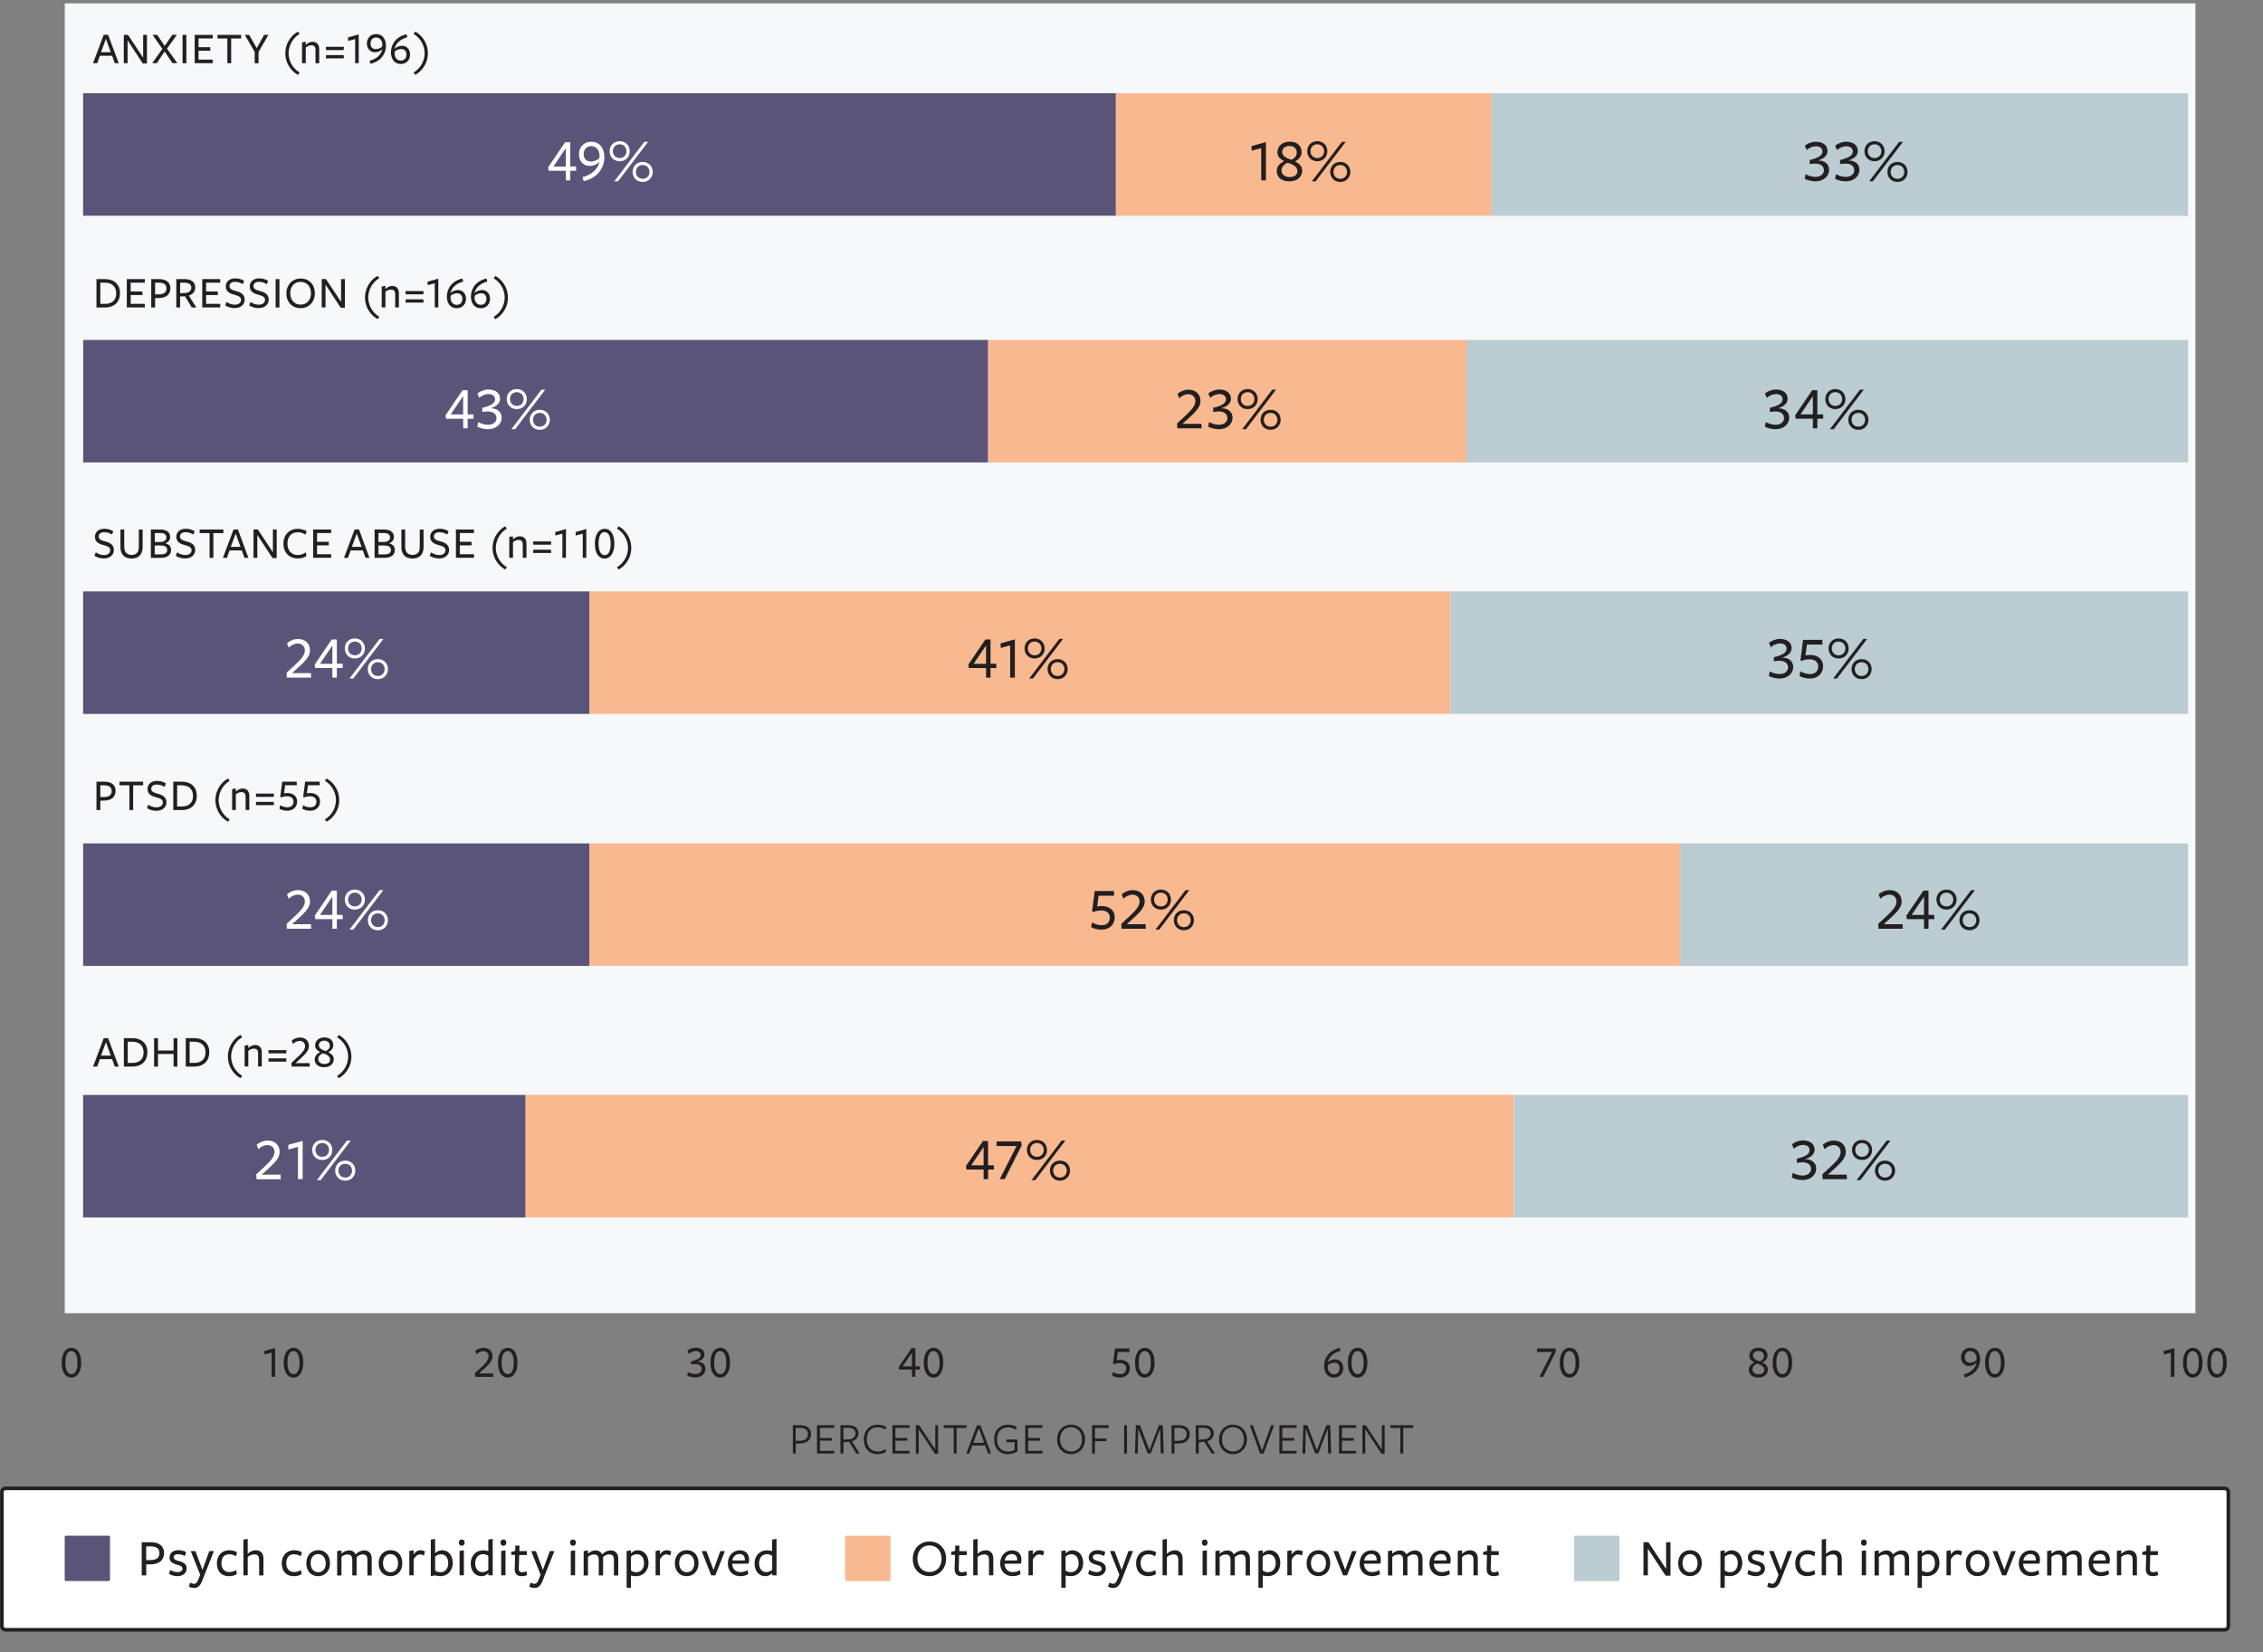 <svg xmlns="http://www.w3.org/2000/svg" viewBox="0 0 299.09 218.38"><rect x="0" y="0" width="299.09" height="218.38" fill="#808080" stroke="none"/><style>.st1{fill:#595478}.st2{fill:#f9b990}.st3{fill:#bbccd2}.st4{fill:#231f20}.st9{fill:none}.st10{fill:#fff}.st12{enable-background:new}</style><g id="Type"><path fill="#f6f8f9" d="M8.56.44h281.6v173.12H8.56z"/><path transform="rotate(90 79.315 20.416)" class="st1" d="M71.22-47.91h16.19V88.75H71.22z"/><path transform="rotate(90 172.293 20.416)" class="st2" d="M164.2-4.42h16.19v49.67H164.2z"/><path transform="rotate(90 243.158 20.416)" class="st3" d="M235.07-25.61h16.19v92.06h-16.19z"/><path transform="rotate(90 70.792 53.019)" class="st1" d="M62.7-6.79h16.19v119.61H62.7z"/><path transform="rotate(90 162.29 53.019)" class="st2" d="M154.2 21.33h16.19v63.38H154.2z"/><path transform="rotate(90 241.493 53.019)" class="st3" d="M233.4 5.32h16.19v95.39H233.4z"/><path transform="rotate(90 44.45 86.252)" class="st1" d="M36.36 52.79h16.19v66.93H36.36z"/><path transform="rotate(90 134.812 86.252)" class="st2" d="M126.72 29.36h16.19v113.79h-16.19z"/><path transform="rotate(90 240.449 86.252)" class="st3" d="M232.36 37.51h16.19v97.48h-16.19z"/><path transform="rotate(90 44.45 119.557)" class="st1" d="M36.36 86.09h16.19v66.93H36.36z"/><path transform="rotate(90 150.012 119.557)" class="st2" d="M141.92 47.46h16.19v144.19h-16.19z"/><path transform="rotate(90 255.63 119.557)" class="st3" d="M247.54 86h16.19v67.12h-16.19z"/><path transform="rotate(90 40.23 152.8)" class="st1" d="M32.14 123.56h16.19v58.49H32.14z"/><path transform="rotate(90 134.777 152.8)" class="st2" d="M126.68 87.5h16.19v130.61h-16.19z"/><path transform="rotate(90 244.634 152.8)" class="st3" d="M236.54 108.25h16.19v89.11h-16.19z"/><path class="st4" d="M120.97 181.01v.95h-.44v-.95h-1.7l-.05-.34 1.69-2.49h.51v2.4h.57l.02.43h-.6zm-.44-2.23-1.23 1.81h1.23v-1.81zm2.84 3.28c-.79 0-1.28-.75-1.28-1.96s.51-1.97 1.3-1.97 1.28.75 1.28 1.96-.51 1.97-1.3 1.97zm0-3.5c-.45 0-.79.45-.79 1.53 0 1.06.35 1.52.81 1.52s.79-.46.79-1.51c0-1.08-.35-1.54-.81-1.54zm136.29 3.49-.12-.4c.89-.22 1.49-.74 1.69-1.49l-.02-.01c-.25.23-.6.38-.97.38-.59 0-1.05-.46-1.05-1.16 0-.71.48-1.25 1.22-1.25.88 0 1.3.72 1.3 1.55 0 1.04-.67 2.05-2.05 2.38zm.74-3.48c-.44 0-.73.33-.73.79 0 .47.27.74.7.74.34 0 .67-.16.84-.32.02-.07.03-.14.03-.23 0-.53-.3-.98-.84-.98zm3.24 3.49c-.79 0-1.28-.75-1.28-1.96s.51-1.97 1.3-1.97 1.28.75 1.28 1.96-.51 1.97-1.3 1.97zm0-3.5c-.45 0-.79.45-.79 1.53 0 1.06.35 1.52.81 1.52.46 0 .79-.46.79-1.51 0-1.08-.35-1.54-.81-1.54zm-170.4 2.33c0 .71-.61 1.16-1.35 1.16-.37 0-.82-.11-1.06-.26l.09-.46c.23.13.6.27.98.27.44 0 .84-.23.84-.67 0-.38-.31-.65-.85-.65-.17 0-.39.02-.55.05v-.41c.74-.17 1.27-.41 1.27-.84 0-.31-.23-.52-.66-.52-.29 0-.65.14-.91.38l-.19-.44c.26-.21.69-.39 1.1-.39.68 0 1.15.34 1.15.91 0 .44-.35.77-.95.94.75.02 1.09.47 1.09.93zm1.94 1.17c-.79 0-1.28-.75-1.28-1.96s.51-1.97 1.3-1.97 1.28.75 1.28 1.96-.51 1.97-1.3 1.97zm0-3.5c-.45 0-.79.45-.79 1.53 0 1.06.35 1.52.81 1.52s.79-.46.79-1.51c0-1.08-.36-1.54-.81-1.54zm-85.75 3.5c-.79 0-1.28-.75-1.28-1.96s.51-1.97 1.3-1.97 1.28.75 1.28 1.96c.01 1.21-.5 1.97-1.3 1.97zm0-3.5c-.45 0-.79.45-.79 1.53 0 1.06.35 1.52.81 1.52s.79-.46.79-1.51c0-1.08-.35-1.54-.81-1.54zm193.7.13.02-.47h2.43l.05.41-1.68 3.34h-.49l1.67-3.28h-2zm4.3 3.37c-.79 0-1.28-.75-1.28-1.96s.51-1.97 1.3-1.97 1.28.75 1.28 1.96-.51 1.97-1.3 1.97zm0-3.5c-.45 0-.79.45-.79 1.53 0 1.06.35 1.52.81 1.52.46 0 .79-.46.79-1.51 0-1.08-.36-1.54-.81-1.54zm79.49.21-.94.25-.02-.46 1.42-.4v3.8h-.47v-3.19zm2.88 3.29c-.79 0-1.28-.75-1.28-1.96s.51-1.97 1.3-1.97 1.28.75 1.28 1.96-.51 1.97-1.3 1.97zm0-3.5c-.45 0-.79.45-.79 1.53 0 1.06.35 1.52.81 1.52.46 0 .79-.46.79-1.51 0-1.08-.36-1.54-.81-1.54zm3.2 3.5c-.79 0-1.28-.75-1.28-1.96s.51-1.97 1.3-1.97 1.28.75 1.28 1.96-.51 1.97-1.3 1.97zm0-3.5c-.45 0-.79.45-.79 1.53 0 1.06.35 1.52.81 1.52s.79-.46.79-1.51c0-1.08-.35-1.54-.81-1.54zm-115.95-.42.12.4c-.88.22-1.49.74-1.69 1.49l.02.01c.25-.23.6-.38.97-.38.59 0 1.06.46 1.06 1.16 0 .71-.49 1.25-1.23 1.25-.88 0-1.3-.72-1.3-1.55 0-1.05.66-2.05 2.05-2.38zm-.73 3.48c.44 0 .73-.33.73-.79 0-.47-.27-.74-.7-.74-.34 0-.67.16-.84.32-.02.07-.03.14-.03.23-.01.52.29.98.84.98zm3.1.44c-.79 0-1.28-.75-1.28-1.96s.51-1.97 1.3-1.97 1.28.75 1.28 1.96-.51 1.97-1.3 1.97zm0-3.5c-.45 0-.79.45-.79 1.53 0 1.06.35 1.52.81 1.52.46 0 .79-.46.79-1.51 0-1.08-.35-1.54-.81-1.54zm-31.39 1.16c.75 0 1.3.41 1.3 1.11 0 .73-.53 1.23-1.31 1.23-.39 0-.8-.11-1.03-.26l.09-.47c.23.14.6.28.95.28.48 0 .82-.26.82-.76 0-.42-.31-.7-.85-.7-.33 0-.64.08-.8.16l-.1-.09.26-2h1.91l.02.47h-1.55l-.14 1.08c.09-.03.23-.05.43-.05zm3.26 2.34c-.79 0-1.28-.75-1.28-1.96s.51-1.97 1.3-1.97 1.28.75 1.28 1.96c.01 1.21-.5 1.97-1.3 1.97zm0-3.5c-.45 0-.79.45-.79 1.53 0 1.06.35 1.52.81 1.52s.79-.46.79-1.51c0-1.08-.35-1.54-.81-1.54zm81.11 3.5c-.86 0-1.26-.47-1.26-1.03 0-.52.41-.82.73-.97-.36-.19-.67-.43-.67-.86 0-.62.46-1.08 1.23-1.08.8 0 1.17.49 1.17 1.03 0 .46-.34.76-.65.93.38.2.71.44.71.89 0 .59-.43 1.09-1.26 1.09zm-.18-1.84c-.35.14-.61.4-.61.76 0 .4.34.65.81.65.5 0 .76-.22.76-.59 0-.43-.45-.68-.96-.82zm.19-1.67c-.48 0-.73.28-.73.6 0 .38.42.64.93.77.31-.14.52-.38.52-.71 0-.41-.32-.66-.72-.66zm3.15 3.51c-.79 0-1.28-.75-1.28-1.96s.51-1.97 1.3-1.97 1.28.75 1.28 1.96-.51 1.97-1.3 1.97zm0-3.5c-.45 0-.79.45-.79 1.53 0 1.06.35 1.52.81 1.52.46 0 .79-.46.79-1.51 0-1.08-.36-1.54-.81-1.54zM62.8 181.97l-.02-.49c1.13-1.07 1.8-1.56 1.8-2.22 0-.41-.29-.68-.71-.68-.32 0-.65.17-.89.4l-.17-.43c.23-.22.66-.42 1.1-.42.7 0 1.18.45 1.18 1.12 0 .71-.62 1.22-1.78 2.27h1.87l.02.45h-2.4zm4.29.09c-.79 0-1.28-.75-1.28-1.96s.51-1.97 1.3-1.97 1.28.75 1.28 1.96-.51 1.97-1.3 1.97zm0-3.5c-.45 0-.79.45-.79 1.53 0 1.06.35 1.52.81 1.52.46 0 .79-.46.79-1.51 0-1.08-.36-1.54-.81-1.54zm-31.19.21-.94.25-.02-.46 1.42-.4v3.8h-.46v-3.19zm2.88 3.29c-.79 0-1.28-.75-1.28-1.96s.51-1.97 1.3-1.97 1.28.75 1.28 1.96-.51 1.97-1.3 1.97zm0-3.5c-.45 0-.79.45-.79 1.53 0 1.06.35 1.52.81 1.52.46 0 .79-.46.79-1.51 0-1.08-.35-1.54-.81-1.54z"/><linearGradient id="SVGID_1_" gradientUnits="userSpaceOnUse" x1="11.514" y1="176.859" x2="11.514" y2="176.859"><stop offset="0" stop-color="#d8d8d9" stop-opacity=".25"/><stop offset=".164" stop-color="#dcdcdd" stop-opacity=".487"/><stop offset=".332" stop-color="#e8e8e9" stop-opacity=".731"/><stop offset=".502" stop-color="#fdfdfd" stop-opacity=".978"/><stop offset=".518" stop-color="#fff"/></linearGradient><path fill="url(#SVGID_1_)" d="M11.51 177.76v-1.8"/><linearGradient id="SVGID_00000103266333895644575080000016337882363590270639_" gradientUnits="userSpaceOnUse" x1="24.296" y1="176.859" x2="24.296" y2="176.859"><stop offset="0" stop-color="#d8d8d9" stop-opacity=".25"/><stop offset=".164" stop-color="#dcdcdd" stop-opacity=".487"/><stop offset=".332" stop-color="#e8e8e9" stop-opacity=".731"/><stop offset=".502" stop-color="#fdfdfd" stop-opacity=".978"/><stop offset=".518" stop-color="#fff"/></linearGradient><path fill="url(#SVGID_00000103266333895644575080000016337882363590270639_)" d="M24.3 177.76v-1.8"/><linearGradient id="SVGID_00000165942910798674574400000006272259214049895571_" gradientUnits="userSpaceOnUse" x1="37.078" y1="176.859" x2="37.078" y2="176.859"><stop offset="0" stop-color="#d8d8d9" stop-opacity=".25"/><stop offset=".164" stop-color="#dcdcdd" stop-opacity=".487"/><stop offset=".332" stop-color="#e8e8e9" stop-opacity=".731"/><stop offset=".502" stop-color="#fdfdfd" stop-opacity=".978"/><stop offset=".518" stop-color="#fff"/></linearGradient><path fill="url(#SVGID_00000165942910798674574400000006272259214049895571_)" d="M37.08 177.76v-1.8"/><linearGradient id="SVGID_00000010298835776399912040000005402559489677588360_" gradientUnits="userSpaceOnUse" x1="49.86" y1="176.859" x2="49.86" y2="176.859"><stop offset="0" stop-color="#d8d8d9" stop-opacity=".25"/><stop offset=".164" stop-color="#dcdcdd" stop-opacity=".487"/><stop offset=".332" stop-color="#e8e8e9" stop-opacity=".731"/><stop offset=".502" stop-color="#fdfdfd" stop-opacity=".978"/><stop offset=".518" stop-color="#fff"/></linearGradient><path fill="url(#SVGID_00000010298835776399912040000005402559489677588360_)" d="M49.86 177.76v-1.8"/><path class="st9" d="M12.27 3.48h105.29v6.37H12.27z"/><path class="st4" d="M15.69 8.35h-.52l-.35-.98H13.2l-.35.98h-.55l1.41-3.75h.58l1.4 3.75zM14 5.13l-.65 1.77h1.29L14 5.13zm4.92-.52h.5v3.78h-.55l-2.01-3.06v3.02h-.5V4.61h.56l2 3.02V4.61zm1.8 3.74h-.6l1.34-1.88-1.3-1.87h.62l.98 1.47 1.01-1.47h.61l-1.31 1.83 1.36 1.91h-.64L21.76 6.8l-1.04 1.55zm3.41 0V4.61h.5v3.75h-.5zm1.6 0V4.61h2.38v.47h-1.87v1.16h1.55v.47h-1.55v1.17h1.87v.47h-2.38zm4.82-3.26v3.27h-.5V5.09h-1.31v-.48h3.13v.48h-1.32zm3.62 1.78v1.49h-.51v-1.5l-1.31-2.25h.58l1 1.75.98-1.75h.56l-1.3 2.26zm3.54.17c0-1.49.97-2.51 1.67-2.86l.22.31c-.65.35-1.46 1.28-1.46 2.55 0 1.26.81 2.19 1.46 2.54l-.21.32c-.72-.36-1.68-1.37-1.68-2.86zm3.99 1.31V6.63c0-.47-.18-.64-.57-.64-.29 0-.56.15-.72.3v2.06h-.49V5.6l.49-.08v.41c.25-.25.58-.41.89-.41.56 0 .89.35.89.95v1.89h-.49zm1.39-1.73-.03-.43h2.39l-.03.43h-2.33zm-.03 1.09.03-.43h2.33l.03.43h-2.39zm3.89-2.55-.94.25-.02-.46 1.42-.4v3.8h-.47V5.16zm2.01 3.27-.12-.4c.89-.22 1.49-.74 1.69-1.49l-.02-.01c-.25.23-.6.38-.97.38-.59 0-1.05-.46-1.05-1.16 0-.71.48-1.25 1.22-1.25.88 0 1.3.72 1.3 1.55 0 1.05-.66 2.06-2.05 2.38zm.74-3.47c-.44 0-.73.33-.73.79 0 .47.27.74.7.74.34 0 .67-.16.84-.32.02-.07.03-.14.03-.23 0-.53-.29-.98-.84-.98zm4.02-.43.12.4c-.88.22-1.49.74-1.69 1.49l.02.01c.25-.23.6-.38.97-.38.59 0 1.06.46 1.06 1.16 0 .71-.49 1.25-1.23 1.25-.88 0-1.3-.72-1.3-1.55 0-1.05.66-2.06 2.05-2.38zm-.73 3.48c.44 0 .73-.33.73-.79 0-.47-.27-.74-.7-.74-.34 0-.67.16-.84.32-.02.07-.03.14-.03.23-.01.52.29.98.84.98zm1.67 1.57c.65-.35 1.46-1.28 1.46-2.54 0-1.27-.8-2.19-1.46-2.55l.22-.31c.71.35 1.67 1.37 1.67 2.86s-.97 2.5-1.68 2.85l-.21-.31z"/><path class="st10" d="M61.81 55.34v1.27h-.59v-1.27h-2.27l-.07-.45 2.25-3.32h.68v3.2h.76l.02.57h-.78zm-.6-2.99-1.64 2.42h1.64v-2.42zm5.09 2.83c0 .95-.82 1.55-1.8 1.55-.49 0-1.09-.15-1.42-.34l.12-.61c.3.17.8.36 1.3.36.59 0 1.12-.31 1.12-.89 0-.5-.41-.87-1.14-.87-.22 0-.52.03-.74.07v-.55c.98-.23 1.69-.55 1.69-1.12 0-.42-.31-.7-.88-.7-.39 0-.87.19-1.21.5l-.25-.58c.35-.28.92-.52 1.46-.52.9 0 1.54.45 1.54 1.22 0 .59-.46 1.02-1.27 1.26 1.04 0 1.48.6 1.48 1.22zm2-1.11c-.82 0-1.33-.61-1.33-1.32 0-.73.51-1.33 1.33-1.33.82 0 1.33.61 1.33 1.33-.01.72-.51 1.32-1.33 1.32zm0-2.24c-.56 0-.9.41-.9.92 0 .48.34.9.9.9s.9-.42.9-.9c-.01-.51-.34-.92-.9-.92zm-.22 4.9h-.5l3.98-5.23h.5l-3.98 5.23zm3.26.08c-.82 0-1.33-.61-1.33-1.33 0-.71.5-1.32 1.33-1.32.82 0 1.33.61 1.33 1.32-.01.72-.52 1.33-1.33 1.33zm0-2.24c-.56 0-.9.42-.9.9 0 .51.34.92.9.92s.9-.41.9-.92c-.01-.48-.34-.9-.9-.9z"/><path class="st4" d="m155.6 56.61-.03-.65c1.51-1.42 2.41-2.09 2.41-2.96 0-.54-.39-.9-.94-.9-.42 0-.87.23-1.19.54l-.23-.58c.31-.29.88-.56 1.46-.56.94 0 1.58.6 1.58 1.49 0 .95-.82 1.62-2.37 3.02h2.49l.03.6h-3.21zm7.3-1.43c0 .95-.82 1.55-1.8 1.55-.49 0-1.09-.15-1.42-.34l.12-.61c.3.17.8.36 1.3.36.59 0 1.12-.31 1.12-.89 0-.5-.41-.87-1.14-.87-.22 0-.52.03-.74.07v-.55c.98-.23 1.69-.55 1.69-1.12 0-.42-.31-.7-.88-.7-.39 0-.87.19-1.21.5l-.25-.58c.35-.28.92-.52 1.46-.52.9 0 1.54.45 1.54 1.22 0 .59-.46 1.02-1.27 1.26 1.03 0 1.48.6 1.48 1.22zm1.99-1.11c-.82 0-1.33-.61-1.33-1.32 0-.73.51-1.33 1.33-1.33.82 0 1.33.61 1.33 1.33 0 .72-.51 1.32-1.33 1.32zm0-2.24c-.56 0-.9.41-.9.92 0 .48.34.9.9.9s.9-.42.9-.9c-.01-.51-.34-.92-.9-.92zm-.22 4.9h-.5l3.98-5.23h.5l-3.98 5.23zm3.26.08c-.82 0-1.33-.61-1.33-1.33 0-.71.5-1.32 1.33-1.32.82 0 1.33.61 1.33 1.32-.01.72-.52 1.33-1.33 1.33zm0-2.24c-.56 0-.9.42-.9.9 0 .51.34.92.9.92s.9-.41.9-.92c-.01-.48-.34-.9-.9-.9zM236.47 55.18c0 .95-.82 1.55-1.8 1.55-.49 0-1.09-.15-1.42-.34l.12-.61c.3.17.8.36 1.3.36.59 0 1.12-.31 1.12-.89 0-.5-.41-.87-1.14-.87-.22 0-.52.03-.74.07v-.55c.98-.23 1.69-.55 1.69-1.12 0-.42-.31-.7-.88-.7-.39 0-.87.19-1.21.5l-.25-.58c.35-.28.92-.52 1.46-.52.9 0 1.54.45 1.54 1.22 0 .59-.46 1.02-1.27 1.26 1.03 0 1.48.6 1.48 1.22zm3.72.16v1.27h-.59v-1.27h-2.27l-.07-.45 2.25-3.32h.68v3.2h.76l.02.57h-.78zm-.59-2.99-1.64 2.42h1.64v-2.42zm2.97 1.72c-.82 0-1.33-.61-1.33-1.32 0-.73.51-1.33 1.33-1.33.82 0 1.33.61 1.33 1.33 0 .72-.51 1.32-1.33 1.32zm0-2.24c-.56 0-.9.41-.9.92 0 .48.34.9.9.9s.9-.42.9-.9c0-.51-.34-.92-.9-.92zm-.22 4.9h-.5l3.98-5.23h.5l-3.98 5.23zm3.26.08c-.82 0-1.33-.61-1.33-1.33 0-.71.5-1.32 1.33-1.32.82 0 1.33.61 1.33 1.32 0 .72-.52 1.33-1.33 1.33zm0-2.24c-.56 0-.9.42-.9.9 0 .51.34.92.9.92s.9-.41.9-.92c-.01-.48-.34-.9-.9-.9z"/><path class="st9" d="M12.27 35.76h105.29v6.37H12.27z"/><path class="st4" d="M13.85 40.64h-1.1v-3.75h1.13c1.24 0 1.98.73 1.98 1.85 0 1.15-.72 1.9-2.01 1.9zm0-3.28h-.59v2.8h.62c.89 0 1.48-.47 1.48-1.39-.01-.92-.56-1.41-1.51-1.41zm2.91 3.28v-3.75h2.38v.47h-1.87v1.16h1.55v.47h-1.55v1.17h1.87v.47h-2.38zm4.23-1.25-.49.01v1.24h-.51v-3.75h1.04c1.03 0 1.49.51 1.49 1.21-.01.85-.59 1.28-1.53 1.29zm.01-2.03h-.5v1.55l.55-.01c.63-.01.95-.29.95-.78 0-.5-.33-.76-1-.76zm2.81 3.28h-.51v-3.75h1.12c.91 0 1.38.43 1.38 1.1 0 .56-.33.91-.85 1.08l1.01 1.57h-.61l-.91-1.49-.64.04v1.45zm.62-1.92c.49-.02.86-.25.86-.71 0-.44-.36-.65-.93-.65h-.55v1.39l.62-.03zm2.3 1.92v-3.75h2.38v.47h-1.87v1.16h1.55v.47h-1.55v1.17h1.87v.47h-2.38zm5.13-1c0-.38-.29-.53-.9-.69-.53-.14-1.12-.37-1.12-1.1 0-.63.51-1.06 1.25-1.06.43 0 .82.11 1.18.33l-.18.44c-.29-.19-.66-.31-1-.31-.54 0-.76.25-.76.56 0 .38.32.51.91.67.55.14 1.1.41 1.1 1.12 0 .65-.53 1.12-1.32 1.12-.44 0-.89-.13-1.25-.35l.17-.46c.32.21.66.36 1.1.36.48 0 .82-.26.82-.63zm3.17 0c0-.38-.29-.53-.9-.69-.53-.14-1.12-.37-1.12-1.1 0-.63.51-1.06 1.25-1.06.43 0 .82.11 1.18.33l-.18.44c-.29-.19-.66-.31-1-.31-.54 0-.76.25-.76.56 0 .38.32.51.91.67.55.14 1.1.41 1.1 1.12 0 .65-.53 1.12-1.32 1.12-.44 0-.89-.13-1.25-.35l.17-.46c.32.21.66.36 1.1.36.48 0 .82-.26.82-.63zm1.4 1v-3.75h.5v3.75h-.5zm3.3.09c-1.1 0-1.88-.77-1.88-1.95 0-1.12.78-1.97 1.88-1.97 1.1 0 1.88.76 1.88 1.95.01 1.11-.77 1.97-1.88 1.97zm-.01-3.48c-.8 0-1.36.59-1.36 1.49 0 .92.56 1.52 1.38 1.52.8 0 1.36-.6 1.36-1.5.01-.91-.56-1.51-1.38-1.51zm5.36-.36h.5v3.78h-.55l-2.01-3.06v3.02h-.5v-3.75h.56l2 3.02v-3.01zm3.16 2.43c0-1.49.97-2.51 1.67-2.86l.22.31c-.65.35-1.46 1.28-1.46 2.55 0 1.26.81 2.19 1.46 2.54l-.21.31c-.72-.35-1.68-1.35-1.68-2.85zm3.99 1.32v-1.73c0-.47-.18-.64-.57-.64-.29 0-.56.15-.72.3v2.06h-.49v-2.76l.49-.08v.41c.25-.25.58-.41.89-.41.56 0 .89.35.89.95v1.89h-.49zm1.39-1.74-.03-.43h2.39l-.03.43h-2.33zm-.03 1.09.03-.43h2.33l.03.43h-2.39zm3.88-2.55-.94.25-.02-.46 1.42-.4v3.8h-.47v-3.19zm3.64-.63.12.4c-.88.22-1.49.74-1.69 1.49l.02.01c.25-.23.6-.38.97-.38.59 0 1.06.46 1.06 1.16 0 .71-.49 1.25-1.23 1.25-.88 0-1.3-.72-1.3-1.55 0-1.05.67-2.06 2.05-2.38zm-.73 3.48c.44 0 .73-.33.73-.79 0-.47-.27-.74-.7-.74-.34 0-.67.16-.84.32-.02.07-.03.14-.03.23-.01.52.29.98.84.98zm3.91-3.48.12.4c-.88.22-1.49.74-1.69 1.49l.02.01c.25-.23.6-.38.97-.38.59 0 1.06.46 1.06 1.16 0 .71-.49 1.25-1.23 1.25-.88 0-1.3-.72-1.3-1.55 0-1.05.67-2.06 2.05-2.38zm-.73 3.48c.44 0 .73-.33.73-.79 0-.47-.27-.74-.7-.74-.34 0-.67.16-.84.32-.02.07-.03.14-.03.23-.01.52.29.98.84.98zm1.68 1.58c.65-.35 1.46-1.28 1.46-2.54 0-1.27-.8-2.19-1.46-2.55l.22-.31c.71.35 1.67 1.37 1.67 2.86s-.97 2.5-1.68 2.85l-.21-.31z"/><path class="st10" d="m37.91 89.56-.03-.65c1.51-1.42 2.41-2.09 2.41-2.96 0-.54-.39-.9-.94-.9-.42 0-.87.23-1.19.54l-.23-.58c.31-.29.88-.56 1.46-.56.94 0 1.58.6 1.58 1.49 0 .95-.82 1.62-2.37 3.02h2.49l.03.6h-3.21zm6.61-1.27v1.27h-.59v-1.27h-2.27l-.07-.45 2.25-3.32h.68v3.2h.76l.02.57h-.78zm-.59-2.98-1.64 2.42h1.64v-2.42zm2.97 1.72c-.82 0-1.33-.61-1.33-1.32 0-.73.51-1.33 1.33-1.33.82 0 1.33.61 1.33 1.33 0 .71-.51 1.32-1.33 1.32zm0-2.24c-.56 0-.9.41-.9.92 0 .48.34.9.9.9s.9-.42.9-.9c0-.52-.34-.92-.9-.92zm-.21 4.89h-.5l3.98-5.23h.5l-3.98 5.23zm3.25.08c-.82 0-1.33-.61-1.33-1.33 0-.71.5-1.32 1.33-1.32.82 0 1.33.61 1.33 1.32 0 .72-.52 1.33-1.33 1.33zm0-2.24c-.56 0-.9.42-.9.9 0 .51.34.92.9.92s.9-.41.9-.92c-.01-.48-.34-.9-.9-.9z"/><path class="st4" d="M130.91 88.29v1.27h-.59v-1.27h-2.27l-.07-.45 2.25-3.32h.68v3.2h.76l.02.57h-.78zm-.59-2.98-1.64 2.42h1.64v-2.42zm3.19-.01-1.25.34-.02-.61 1.89-.53v5.06h-.62V85.3zm3.23 1.73c-.82 0-1.33-.61-1.33-1.32 0-.73.51-1.33 1.33-1.33.82 0 1.33.61 1.33 1.33 0 .71-.51 1.32-1.33 1.32zm0-2.24c-.56 0-.9.41-.9.92 0 .48.34.9.9.9s.9-.42.9-.9c-.01-.52-.34-.92-.9-.92zm-.22 4.89h-.5l3.98-5.23h.5l-3.98 5.23zm3.26.08c-.82 0-1.33-.61-1.33-1.33 0-.71.5-1.32 1.33-1.32.82 0 1.33.61 1.33 1.32-.01.72-.52 1.33-1.33 1.33zm0-2.24c-.56 0-.9.42-.9.9 0 .51.34.92.9.92s.9-.41.9-.92c-.01-.48-.34-.9-.9-.9zM237 88.13c0 .95-.82 1.55-1.8 1.55-.49 0-1.09-.15-1.42-.34l.12-.61c.3.17.8.36 1.3.36.59 0 1.12-.31 1.12-.89 0-.5-.41-.87-1.14-.87-.22 0-.52.03-.74.07v-.54c.98-.23 1.69-.55 1.69-1.12 0-.42-.31-.7-.88-.7-.39 0-.87.19-1.21.5l-.25-.58c.35-.28.92-.52 1.46-.52.9 0 1.54.45 1.54 1.22 0 .59-.46 1.02-1.27 1.26 1.03-.01 1.48.59 1.48 1.21zm2.22-1.57c1 0 1.73.54 1.73 1.48 0 .97-.71 1.64-1.74 1.64-.52 0-1.06-.15-1.38-.34l.12-.62c.31.19.8.37 1.26.37.64 0 1.09-.34 1.09-1.01 0-.56-.41-.94-1.13-.94-.44 0-.85.1-1.07.22l-.14-.12.34-2.67h2.55l.02.62h-2.06l-.18 1.44c.14-.04.32-.07.59-.07zm3.78.47c-.82 0-1.33-.61-1.33-1.32 0-.73.51-1.33 1.33-1.33.82 0 1.33.61 1.33 1.33-.01.71-.51 1.32-1.33 1.32zm0-2.24c-.56 0-.9.41-.9.92 0 .48.34.9.9.9s.9-.42.9-.9c-.01-.52-.34-.92-.9-.92zm-.22 4.89h-.5l3.98-5.23h.5l-3.98 5.23zm3.26.08c-.82 0-1.33-.61-1.33-1.33 0-.71.5-1.32 1.33-1.32.82 0 1.33.61 1.33 1.32-.01.72-.52 1.33-1.33 1.33zm0-2.24c-.56 0-.9.42-.9.9 0 .51.34.92.9.92s.9-.41.9-.92c-.01-.48-.34-.9-.9-.9z"/><path class="st9" d="M12.27 68.85h105.29v6.37H12.27z"/><path class="st4" d="M14.57 72.73c0-.38-.29-.53-.9-.69-.53-.14-1.12-.37-1.12-1.1 0-.63.51-1.06 1.25-1.06.43 0 .82.11 1.18.33l-.18.44c-.29-.19-.66-.31-1-.31-.54 0-.76.25-.76.56 0 .38.32.51.91.67.55.14 1.1.41 1.1 1.12 0 .65-.53 1.12-1.32 1.12-.44 0-.89-.13-1.25-.35l.18-.46c.32.21.66.36 1.1.36.47 0 .81-.25.81-.63zm2.81 1.09c-.94 0-1.46-.58-1.46-1.48v-2.36h.5v2.28c0 .68.32 1.08.99 1.08.58 0 .94-.34.94-1.04v-2.31h.5v2.3c0 .94-.49 1.53-1.47 1.53zm5.23-1.15c0 .64-.43 1.06-1.39 1.06h-1.28v-3.75h1.24c.91 0 1.31.41 1.31 1 0 .38-.22.67-.64.82.5.12.76.45.76.87zm-1.38-2.22h-.77v1.18h.7c.54 0 .83-.24.83-.61-.01-.36-.27-.57-.76-.57zm-.04 1.64h-.74v1.18h.82c.56 0 .83-.2.83-.59 0-.44-.38-.59-.91-.59zm4.13.64c0-.38-.29-.53-.9-.69-.53-.14-1.12-.37-1.12-1.1 0-.63.51-1.06 1.25-1.06.43 0 .82.11 1.18.33l-.18.44c-.29-.19-.66-.31-1-.31-.54 0-.76.25-.76.56 0 .38.32.51.91.67.55.14 1.1.41 1.1 1.12 0 .65-.53 1.12-1.32 1.12-.44 0-.89-.13-1.25-.35l.18-.46c.32.21.66.36 1.1.36.47 0 .81-.25.81-.63zm2.88-2.27v3.27h-.5v-3.27h-1.31v-.48h3.13v.48H28.2zm4.63 3.27h-.52l-.35-.98h-1.62l-.35.98h-.53l1.41-3.75h.58l1.38 3.75zm-1.68-3.22-.65 1.77h1.29l-.64-1.77zm4.92-.53h.5v3.78h-.55l-2.01-3.06v3.02h-.5v-3.75h.56l2 3.02v-3.01zm4.31.69c-.33-.22-.64-.32-1.03-.32-.82 0-1.36.56-1.36 1.49 0 .93.55 1.52 1.37 1.52.4 0 .8-.16 1.06-.37l.08.51c-.31.19-.74.31-1.16.31-1.1 0-1.88-.76-1.88-1.95s.79-1.97 1.88-1.97c.43 0 .88.12 1.19.31l-.15.47zm1.01 3.06v-3.75h2.38v.47H41.9v1.16h1.55v.47H41.9v1.17h1.87v.47h-2.38zm7.44 0h-.52l-.35-.98h-1.62l-.35.98h-.53l1.41-3.75h.58l1.38 3.75zm-1.68-3.22-.65 1.77h1.29l-.64-1.77zm5.03 2.16c0 .64-.43 1.06-1.39 1.06h-1.28v-3.75h1.24c.91 0 1.31.41 1.31 1 0 .38-.22.67-.64.82.49.12.76.45.76.87zm-1.39-2.22h-.77v1.18h.7c.54 0 .83-.24.83-.61 0-.36-.27-.57-.76-.57zm-.03 1.64h-.74v1.18h.82c.56 0 .83-.2.83-.59 0-.44-.39-.59-.91-.59zm3.75 1.73c-.94 0-1.46-.58-1.46-1.48v-2.36h.5v2.28c0 .68.32 1.08.99 1.08.58 0 .94-.34.94-1.04v-2.31h.5v2.3c0 .94-.49 1.53-1.47 1.53zm4.37-1.09c0-.38-.29-.53-.9-.69-.53-.14-1.12-.37-1.12-1.1 0-.63.51-1.06 1.25-1.06.43 0 .82.11 1.18.33l-.18.44c-.29-.19-.66-.31-1-.31-.54 0-.76.25-.76.56 0 .38.32.51.91.67.55.14 1.1.41 1.1 1.12 0 .65-.53 1.12-1.32 1.12-.44 0-.89-.13-1.25-.35l.18-.46c.32.21.66.36 1.1.36.47 0 .81-.25.81-.63zm1.38 1v-3.75h2.38v.47h-1.87v1.16h1.55v.47h-1.55v1.17h1.87v.47h-2.38zm4.84-1.31c0-1.49.97-2.51 1.67-2.86l.22.31c-.65.35-1.46 1.28-1.46 2.55 0 1.26.81 2.19 1.46 2.54l-.21.31c-.71-.35-1.68-1.36-1.68-2.85zm3.99 1.31V72c0-.47-.18-.64-.57-.64-.29 0-.56.15-.72.3v2.06h-.49v-2.76l.49-.08v.41c.25-.25.58-.41.89-.41.56 0 .89.35.89.95v1.89h-.49zm1.4-1.74-.03-.43h2.39l-.03.43h-2.33zm-.03 1.09.03-.43h2.33l.03.43h-2.39zm3.88-2.55-.94.25-.02-.46 1.42-.4v3.8h-.47v-3.19zm2.69 0-.94.25-.02-.46 1.42-.4v3.8h-.47v-3.19zm2.87 3.29c-.79 0-1.28-.75-1.28-1.96s.51-1.97 1.3-1.97 1.28.75 1.28 1.96-.51 1.97-1.3 1.97zm0-3.5c-.45 0-.79.45-.79 1.53 0 1.06.35 1.52.81 1.52.46 0 .79-.46.79-1.51 0-1.07-.35-1.54-.81-1.54zm1.64 4.64c.66-.36 1.46-1.28 1.46-2.54 0-1.27-.8-2.19-1.46-2.55l.22-.31c.71.35 1.67 1.37 1.67 2.86s-.97 2.5-1.68 2.85l-.21-.31z"/><path class="st10" d="m37.91 122.75-.03-.65c1.51-1.42 2.41-2.09 2.41-2.96 0-.54-.39-.9-.94-.9-.42 0-.87.23-1.19.54l-.23-.58c.31-.29.88-.56 1.46-.56.94 0 1.58.6 1.58 1.49 0 .95-.82 1.62-2.37 3.02h2.49l.03.6h-3.21zm6.61-1.27v1.27h-.59v-1.27h-2.27l-.07-.45 2.25-3.32h.68v3.2h.76l.02.57h-.78zm-.59-2.98-1.64 2.42h1.64v-2.42zm2.97 1.72c-.82 0-1.33-.61-1.33-1.32 0-.73.51-1.33 1.33-1.33.82 0 1.33.61 1.33 1.33 0 .71-.5 1.32-1.33 1.32zm0-2.24c-.56 0-.9.41-.9.92 0 .48.34.9.9.9s.9-.42.9-.9c0-.51-.34-.92-.9-.92zm-.21 4.89h-.5l3.98-5.23h.5l-3.98 5.23zm3.25.08c-.82 0-1.33-.61-1.33-1.33 0-.71.5-1.32 1.33-1.32.82 0 1.33.61 1.33 1.32 0 .72-.51 1.33-1.33 1.33zm0-2.24c-.56 0-.9.42-.9.9 0 .51.34.92.9.92s.9-.41.9-.92c0-.47-.34-.9-.9-.9z"/><path class="st4" d="M145.6 119.75c1 0 1.73.54 1.73 1.48 0 .97-.71 1.64-1.74 1.64-.52 0-1.06-.15-1.38-.34l.12-.62c.31.19.8.37 1.26.37.64 0 1.09-.34 1.09-1.01 0-.56-.41-.94-1.13-.94-.44 0-.85.1-1.07.22l-.14-.12.34-2.67h2.55l.02.62h-2.06l-.18 1.44c.14-.04.33-.07.59-.07zm2.63 3-.03-.65c1.51-1.42 2.41-2.09 2.41-2.96 0-.54-.39-.9-.94-.9-.42 0-.87.23-1.19.54l-.23-.58c.31-.29.88-.56 1.46-.56.94 0 1.58.6 1.58 1.49 0 .95-.82 1.62-2.37 3.02h2.49l.03.6h-3.21zm5.2-2.53c-.82 0-1.33-.61-1.33-1.32 0-.73.51-1.33 1.33-1.33.82 0 1.33.61 1.33 1.33 0 .71-.51 1.32-1.33 1.32zm0-2.24c-.56 0-.9.41-.9.92 0 .48.34.9.9.9s.9-.42.9-.9c0-.51-.34-.92-.9-.92zm-.22 4.89h-.5l3.98-5.23h.5l-3.98 5.23zm3.26.08c-.82 0-1.33-.61-1.33-1.33 0-.71.5-1.32 1.33-1.32.82 0 1.33.61 1.33 1.32 0 .72-.52 1.33-1.33 1.33zm0-2.24c-.56 0-.9.42-.9.9 0 .51.34.92.9.92s.9-.41.9-.92c-.01-.47-.34-.9-.9-.9zM248.27 122.75l-.03-.65c1.51-1.42 2.41-2.09 2.41-2.96 0-.54-.39-.9-.94-.9-.42 0-.87.23-1.19.54l-.23-.58c.31-.29.88-.56 1.46-.56.94 0 1.58.6 1.58 1.49 0 .95-.82 1.62-2.37 3.02h2.49l.03.6h-3.21zm6.61-1.27v1.27h-.59v-1.27h-2.27l-.07-.45 2.25-3.32h.68v3.2h.76l.02.57h-.78zm-.59-2.98-1.64 2.42h1.64v-2.42zm2.97 1.72c-.82 0-1.33-.61-1.33-1.32 0-.73.51-1.33 1.33-1.33.82 0 1.33.61 1.33 1.33 0 .71-.51 1.32-1.33 1.32zm0-2.24c-.56 0-.9.41-.9.92 0 .48.34.9.9.9s.9-.42.9-.9c-.01-.51-.34-.92-.9-.92zm-.22 4.89h-.5l3.98-5.23h.5l-3.98 5.23zm3.26.08c-.82 0-1.33-.61-1.33-1.33 0-.71.5-1.32 1.33-1.32.82 0 1.33.61 1.33 1.32-.01.72-.52 1.33-1.33 1.33zm0-2.24c-.56 0-.9.42-.9.9 0 .51.34.92.9.92s.9-.41.9-.92c-.01-.47-.34-.9-.9-.9z"/><path class="st9" d="M12.27 102.18h105.29v6.37H12.27z"/><path class="st4" d="m13.75 105.81-.49.01v1.24h-.51v-3.75h1.04c1.03 0 1.49.51 1.49 1.21-.01.85-.6 1.28-1.53 1.29zm.01-2.02h-.5v1.55l.55-.01c.63-.01.95-.29.95-.78 0-.51-.33-.76-1-.76zm3.84 0v3.27h-.5v-3.27h-1.31v-.48h3.13v.48H17.6zm3.92 2.27c0-.38-.29-.53-.9-.69-.53-.14-1.12-.37-1.12-1.1 0-.63.51-1.06 1.25-1.06.43 0 .82.11 1.18.33l-.18.46c-.29-.19-.66-.31-1-.31-.54 0-.76.25-.76.56 0 .38.32.51.91.67.55.14 1.1.41 1.1 1.12 0 .65-.53 1.12-1.32 1.12-.44 0-.89-.13-1.25-.35l.17-.46c.32.21.66.36 1.1.36.48-.02.82-.27.82-.65zm2.48 1h-1.1v-3.75h1.13c1.24 0 1.98.73 1.98 1.85 0 1.16-.72 1.9-2.01 1.9zm0-3.27h-.59v2.8h.62c.89 0 1.48-.47 1.48-1.39-.01-.93-.56-1.41-1.51-1.41zm4.47 1.96c0-1.49.97-2.51 1.67-2.86l.22.31c-.65.35-1.46 1.28-1.46 2.55 0 1.26.81 2.19 1.46 2.54l-.21.31c-.72-.35-1.68-1.36-1.68-2.85zm3.99 1.31v-1.73c0-.47-.18-.64-.57-.64-.29 0-.56.15-.72.3v2.06h-.49v-2.76l.49-.08v.41c.25-.25.58-.41.89-.41.56 0 .89.35.89.95v1.89h-.49zm1.39-1.74-.03-.43h2.39l-.03.43h-2.33zm-.03 1.09.03-.43h2.33l.03.43h-2.39zm4.15-1.6c.75 0 1.3.41 1.3 1.11 0 .73-.53 1.23-1.31 1.23-.39 0-.8-.11-1.03-.26l.09-.47c.23.14.6.28.95.28.48 0 .82-.26.82-.76 0-.42-.31-.7-.85-.7-.33 0-.64.08-.8.16l-.1-.09.26-2h1.91l.02.47h-1.55l-.14 1.08c.09-.03.23-.05.43-.05zm3.03 0c.75 0 1.3.41 1.3 1.11 0 .73-.53 1.23-1.31 1.23-.39 0-.8-.11-1.03-.26l.09-.47c.23.14.6.28.95.28.48 0 .82-.26.82-.76 0-.42-.31-.7-.85-.7-.33 0-.64.08-.8.16l-.1-.09.26-2h1.91l.02.47H40.7l-.14 1.08c.1-.03.24-.05.44-.05zm1.94 3.48c.65-.35 1.46-1.28 1.46-2.54 0-1.27-.8-2.19-1.46-2.55l.22-.31c.71.35 1.67 1.37 1.67 2.86s-.97 2.5-1.68 2.85l-.21-.31z"/><path class="st10" d="m33.9 155.85-.03-.65c1.51-1.42 2.41-2.09 2.41-2.96 0-.54-.39-.9-.94-.9-.42 0-.87.23-1.19.54l-.23-.58c.31-.29.88-.56 1.46-.56.94 0 1.58.6 1.58 1.49 0 .95-.82 1.62-2.37 3.02h2.49l.03.6H33.9zm5.47-4.27-1.25.34-.02-.61 1.9-.53v5.06h-.62v-4.26zm3.22 1.73c-.82 0-1.33-.61-1.33-1.32 0-.73.51-1.33 1.33-1.33.82 0 1.33.61 1.33 1.33 0 .71-.5 1.32-1.33 1.32zm0-2.24c-.56 0-.9.41-.9.92 0 .48.34.9.9.9s.9-.42.9-.9c0-.51-.34-.92-.9-.92zm-.21 4.9h-.5l3.98-5.23h.5l-3.98 5.23zm3.25.07c-.82 0-1.33-.61-1.33-1.33 0-.71.5-1.32 1.33-1.32.82 0 1.33.61 1.33 1.32 0 .73-.51 1.33-1.33 1.33zm0-2.23c-.56 0-.9.42-.9.9 0 .51.34.92.9.92s.9-.41.9-.92c0-.48-.34-.9-.9-.9z"/><path class="st4" d="M130.6 154.57v1.27h-.6v-1.27h-2.27l-.07-.45 2.25-3.32h.68v3.2h.76l.02.57h-.77zm-.6-2.98-1.64 2.42H130v-2.42zm1.7-.12.02-.62h3.24l.07.54-2.24 4.45h-.66l2.22-4.37h-2.65zm5.35 1.84c-.82 0-1.33-.61-1.33-1.32 0-.73.51-1.33 1.33-1.33.82 0 1.33.61 1.33 1.33 0 .71-.51 1.32-1.33 1.32zm0-2.24c-.56 0-.9.41-.9.92 0 .48.34.9.9.9s.9-.42.9-.9c0-.51-.34-.92-.9-.92zm-.22 4.9h-.5l3.98-5.23h.5l-3.98 5.23zm3.26.07c-.82 0-1.33-.61-1.33-1.33 0-.71.5-1.32 1.33-1.32.82 0 1.33.61 1.33 1.32 0 .73-.52 1.33-1.33 1.33zm0-2.23c-.56 0-.9.42-.9.9 0 .51.34.92.9.92s.9-.41.9-.92c-.01-.48-.34-.9-.9-.9zM240.04 154.41c0 .95-.82 1.55-1.8 1.55-.49 0-1.09-.15-1.42-.34l.12-.61c.3.17.8.36 1.3.36.59 0 1.12-.31 1.12-.89 0-.5-.41-.87-1.14-.87-.22 0-.52.03-.74.07v-.54c.98-.23 1.69-.55 1.69-1.12 0-.42-.31-.7-.88-.7-.39 0-.87.19-1.21.5l-.25-.58c.35-.28.92-.52 1.46-.52.9 0 1.54.45 1.54 1.22 0 .59-.46 1.02-1.27 1.26 1.03 0 1.48.6 1.48 1.21zm.85 1.44-.03-.65c1.51-1.42 2.41-2.09 2.41-2.96 0-.54-.39-.9-.94-.9-.42 0-.87.23-1.19.54l-.23-.58c.31-.29.88-.56 1.46-.56.94 0 1.58.6 1.58 1.49 0 .95-.82 1.62-2.37 3.02h2.49l.03.6h-3.21zm5.21-2.54c-.82 0-1.33-.61-1.33-1.32 0-.73.51-1.33 1.33-1.33.82 0 1.33.61 1.33 1.33-.01.71-.51 1.32-1.33 1.32zm0-2.24c-.56 0-.9.41-.9.92 0 .48.34.9.9.9s.9-.42.9-.9c-.01-.51-.34-.92-.9-.92zm-.22 4.9h-.5l3.98-5.23h.5l-3.98 5.23zm3.26.07c-.82 0-1.33-.61-1.33-1.33 0-.71.5-1.32 1.33-1.32.82 0 1.33.61 1.33 1.32-.01.73-.52 1.33-1.33 1.33zm0-2.23c-.56 0-.9.42-.9.9 0 .51.34.92.9.92s.9-.41.9-.92c-.01-.48-.35-.9-.9-.9z"/><path class="st9" d="M12.27 136.08h105.29v6.37H12.27z"/><path class="st4" d="M15.69 140.96h-.52l-.35-.98H13.2l-.35.98h-.55l1.41-3.75h.58l1.4 3.75zM14 137.74l-.65 1.77h1.29l-.64-1.77zm3.47 3.22h-1.1v-3.75h1.13c1.24 0 1.98.73 1.98 1.85 0 1.15-.72 1.9-2.01 1.9zm0-3.28h-.59v2.8h.62c.89 0 1.48-.47 1.48-1.39-.01-.92-.57-1.41-1.51-1.41zm5.47 3.28v-1.66h-2.06v1.66h-.51v-3.75h.51v1.63h2.06v-1.63h.5v3.75h-.5zm2.71 0h-1.1v-3.75h1.13c1.24 0 1.98.73 1.98 1.85 0 1.15-.72 1.9-2.01 1.9zm0-3.28h-.59v2.8h.62c.89 0 1.48-.47 1.48-1.39-.01-.92-.56-1.41-1.51-1.41zm4.47 1.96c0-1.49.97-2.51 1.67-2.86l.22.31c-.65.35-1.46 1.28-1.46 2.55 0 1.26.81 2.19 1.46 2.54l-.21.31c-.72-.34-1.68-1.35-1.68-2.85zm3.99 1.32v-1.73c0-.47-.18-.64-.57-.64-.29 0-.56.15-.72.3v2.06h-.49v-2.76l.49-.08v.41c.25-.25.58-.41.89-.41.56 0 .89.35.89.95v1.89h-.49zm1.39-1.74-.03-.43h2.39l-.03.43H35.5zm-.03 1.09.03-.43h2.33l.03.43h-2.39zm3.07.65-.02-.49c1.13-1.07 1.8-1.56 1.8-2.22 0-.41-.29-.68-.71-.68-.32 0-.65.17-.89.4l-.17-.43c.23-.22.66-.42 1.1-.42.7 0 1.18.45 1.18 1.12 0 .71-.62 1.22-1.78 2.27h1.87l.02.45h-2.4zm4.31.09c-.86 0-1.26-.47-1.26-1.03 0-.52.41-.82.73-.97-.36-.19-.67-.43-.67-.86 0-.62.46-1.08 1.23-1.08.8 0 1.17.49 1.17 1.03 0 .46-.34.76-.65.93.38.2.71.44.71.89.01.59-.42 1.09-1.26 1.09zm-.18-1.84c-.35.14-.61.4-.61.76 0 .4.34.65.81.65.5 0 .76-.22.76-.59.01-.43-.44-.68-.96-.82zm.2-1.67c-.48 0-.73.28-.73.6 0 .38.42.64.93.77.31-.14.52-.38.52-.71-.01-.41-.32-.66-.72-.66zm1.68 4.65c.65-.35 1.46-1.28 1.46-2.54 0-1.27-.8-2.19-1.46-2.55l.22-.31c.71.35 1.67 1.37 1.67 2.86s-.97 2.5-1.68 2.85l-.21-.31z"/><path d="M294.02 215.4H.75c-.28 0-.5-.22-.5-.5v-17.69c0-.28.22-.5.5-.5h293.26c.28 0 .5.22.5.5v17.69c.01.28-.22.5-.49.5z" fill="#fff" stroke="#231f20" stroke-width=".477" stroke-miterlimit="10"/><path class="st9" d="M19.87 187.99h251.47v8.02H19.87z"/><path class="st4" d="m105.68 190.78-.51.01v1.32h-.38v-3.75h.94c.99 0 1.46.48 1.46 1.17 0 .82-.58 1.24-1.51 1.25zm.03-2.07h-.55v1.72l.53-.01c.71-.01 1.09-.29 1.09-.88.01-.53-.37-.83-1.07-.83zm2.27 3.4v-3.75h2.27v.35h-1.88v1.34h1.57v.35h-1.57v1.35h1.88v.35h-2.27zm3.48 0h-.38v-3.75h1.01c.92 0 1.36.43 1.36 1.08 0 .56-.38.91-.87 1.06l1.04 1.61h-.44l-.96-1.55-.75.05v1.5zm.68-1.87c.5-.02.93-.29.93-.79s-.37-.75-1.02-.75h-.58v1.56l.67-.02zm4.88-1.31c-.3-.19-.65-.3-1.04-.3-.82 0-1.42.58-1.42 1.6 0 .99.57 1.61 1.43 1.61.41 0 .79-.14 1.05-.34l.07.38c-.28.18-.69.31-1.13.31-1.09 0-1.81-.76-1.81-1.94 0-1.19.76-1.96 1.81-1.96.46 0 .88.14 1.16.31l-.12.33zm.93 3.18v-3.75h2.27v.35h-1.88v1.34h1.57v.35h-1.57v1.35h1.88v.35h-2.27zm5.66-3.75h.37v3.78h-.41l-2.15-3.24v3.21h-.37v-3.75h.43l2.13 3.21v-3.21zm2.82.36v3.39h-.38v-3.39h-1.32v-.36h3.02v.36h-1.32zm4.56 3.39h-.39l-.4-1.07h-1.7l-.4 1.07h-.39l1.42-3.75h.45l1.41 3.75zm-1.63-3.37-.72 1.95h1.43l-.71-1.95zm3.84 3.45c-1.09 0-1.81-.76-1.81-1.94 0-1.19.76-1.96 1.81-1.96.46 0 .91.14 1.19.31l-.13.35c-.28-.18-.68-.31-1.07-.31-.82 0-1.42.58-1.42 1.6 0 .99.57 1.61 1.43 1.61.35 0 .66-.1.9-.23v-1.02h-1.09v-.35h1.46v1.57c-.35.24-.84.37-1.27.37zm2.3-.08v-3.75h2.27v.35h-1.88v1.34h1.57v.35h-1.57v1.35h1.88v.35h-2.27zm6.05.08c-1.04 0-1.84-.79-1.84-1.94s.77-1.96 1.85-1.96c1.04 0 1.84.78 1.84 1.94 0 1.13-.78 1.96-1.85 1.96zm-.01-3.57c-.84 0-1.44.65-1.44 1.59 0 .97.62 1.63 1.47 1.63.83 0 1.44-.65 1.44-1.6 0-.96-.62-1.62-1.47-1.62zm2.78-.26h2.21v.36h-1.82v1.4h1.51v.35h-1.51v1.64h-.38v-3.75zm4.25 3.75v-3.75h.38v3.75h-.38zm4.76-3.28-1.23 3.25h-.42l-1.24-3.26-.07 3.28H150l.13-3.75h.52l1.27 3.31 1.25-3.31h.51l.12 3.75h-.39l-.08-3.27zm2.4 1.95-.51.01v1.32h-.38v-3.75h.94c.99 0 1.46.48 1.46 1.17 0 .82-.58 1.24-1.51 1.25zm.03-2.07h-.55v1.72l.53-.01c.71-.01 1.09-.29 1.09-.88.01-.53-.36-.83-1.07-.83zm2.66 3.4h-.38v-3.75h1.01c.92 0 1.36.43 1.36 1.08 0 .56-.38.91-.87 1.06l1.04 1.61h-.44l-.96-1.55-.75.05v1.5zm.67-1.87c.5-.02.93-.29.93-.79s-.37-.75-1.02-.75h-.58v1.56l.67-.02zm3.86 1.95c-1.04 0-1.84-.79-1.84-1.94s.77-1.96 1.85-1.96c1.04 0 1.84.78 1.84 1.94 0 1.13-.77 1.96-1.85 1.96zm0-3.57c-.84 0-1.45.65-1.45 1.59 0 .97.62 1.63 1.47 1.63.83 0 1.44-.65 1.44-1.6 0-.96-.61-1.62-1.46-1.62zm4.05 3.49h-.45l-1.37-3.75h.39l1.22 3.35 1.21-3.35h.39l-1.39 3.75zm2.09 0v-3.75h2.27v.35h-1.88v1.34h1.57v.35h-1.57v1.35h1.88v.35h-2.27zm6.38-3.28-1.23 3.25h-.42l-1.24-3.26-.07 3.28h-.38l.13-3.75h.52l1.27 3.31 1.25-3.31h.51l.12 3.75h-.39l-.07-3.27zm1.5 3.28v-3.75h2.27v.35h-1.88v1.34h1.57v.35h-1.57v1.35h1.88v.35h-2.27zm5.66-3.75h.37v3.78h-.41l-2.15-3.24v3.21h-.37v-3.75h.43l2.13 3.21v-3.21zm2.83.36v3.39h-.38v-3.39h-1.32v-.36h3.02v.36h-1.32z"/><g class="st12"><path class="st9" d="M18.17 202.52h87.82v7.94H18.17z"/><path class="st4" d="m19.9 206.75-.57.01v1.45h-.6v-4.38h1.21c1.2 0 1.74.6 1.74 1.42 0 .98-.69 1.48-1.78 1.5zm.01-2.37h-.59v1.81l.64-.01c.74-.01 1.11-.34 1.11-.91 0-.59-.38-.89-1.16-.89zm3.55 3.93c-.39 0-.83-.12-1.12-.3l.15-.53c.27.18.66.3.99.3.36 0 .64-.17.64-.46 0-.32-.38-.43-.76-.53-.46-.13-.95-.35-.95-.94 0-.6.5-.97 1.15-.97.37 0 .74.09 1.04.24l-.15.53c-.27-.15-.65-.24-.92-.24-.34 0-.57.14-.57.4 0 .31.34.41.74.52.47.13.97.35.97.96s-.51 1.02-1.21 1.02zm3.53-.07-.22.57c-.31.81-.63 1.06-1.13 1.06-.25 0-.46-.07-.68-.17l.17-.53c.17.08.35.15.51.15.25 0 .4-.13.62-.69l.2-.5-1.25-3.13h.62l.93 2.49.9-2.49h.61l-1.28 3.24zm3.26.07c-1.02 0-1.58-.69-1.58-1.71s.68-1.71 1.62-1.71c.41 0 .74.09 1.04.27l-.15.53c-.27-.18-.57-.27-.89-.27-.66 0-1.02.45-1.02 1.17 0 .74.41 1.18 1.01 1.18.34 0 .67-.09.92-.27l.1.53c-.28.19-.64.28-1.05.28zm4-.11v-2.02c0-.55-.21-.74-.63-.74-.37 0-.69.17-.88.35v2.41h-.57v-4.72l.57-.09v1.97c.29-.29.67-.47 1.08-.47.62 0 1 .41 1 1.11v2.21h-.57zm4.57.11c-1.02 0-1.58-.69-1.58-1.71s.68-1.71 1.62-1.71c.41 0 .74.09 1.04.27l-.15.53c-.27-.18-.57-.27-.89-.27-.66 0-1.02.45-1.02 1.17 0 .74.41 1.18 1.01 1.18.34 0 .67-.09.92-.27l.1.53c-.28.19-.64.28-1.05.28zm3.22 0c-.91 0-1.55-.67-1.55-1.71 0-1.03.66-1.72 1.58-1.72s1.54.68 1.54 1.72c.01 1.03-.66 1.71-1.57 1.71zm.01-2.91c-.64 0-.99.5-.99 1.19s.37 1.2 1 1.2c.64 0 .99-.49.99-1.18s-.37-1.21-1-1.21zm6.51 2.8v-2c0-.56-.2-.76-.62-.76-.36 0-.63.19-.81.36v2.41h-.57v-2c0-.56-.2-.76-.62-.76-.36 0-.63.15-.81.33v2.44h-.57V205l.57-.09v.44c.31-.29.64-.44 1.03-.44.37 0 .68.18.84.53.34-.34.72-.53 1.16-.53.59 0 .97.41.97 1.12v2.19h-.57zm3.04.11c-.91 0-1.55-.67-1.55-1.71 0-1.03.66-1.72 1.58-1.72s1.54.68 1.54 1.72c.01 1.03-.67 1.71-1.57 1.71zm.01-2.91c-.64 0-.99.5-.99 1.19s.37 1.2 1 1.2c.64 0 .99-.49.99-1.18s-.37-1.21-1-1.21zm3.07 2.8h-.58v-3.22l.57-.09v.57c.22-.36.49-.57.9-.57.22 0 .43.06.6.16l-.15.54c-.18-.1-.35-.15-.51-.15-.31 0-.6.22-.84.67v2.09zm3.52.11c-.19 0-.49-.04-.69-.1l-.57.1v-4.83l.57-.09v1.9c.23-.22.52-.4.9-.4.9 0 1.43.73 1.43 1.7-.01.97-.68 1.72-1.64 1.72zm.09-2.89c-.3 0-.56.12-.78.31v1.83c.19.15.43.23.71.23.65 0 1.02-.53 1.02-1.19 0-.71-.36-1.18-.95-1.18zm2.74-1.13c-.26 0-.38-.2-.38-.41 0-.22.12-.41.38-.41s.38.2.38.41c-.01.21-.13.41-.38.41zm-.29 3.91v-3.22l.57-.09v3.31h-.57zm3.81-4.72.57-.09v4.81h-.57v-.29c-.23.22-.52.4-.9.4-.9 0-1.43-.73-1.43-1.69 0-.97.67-1.72 1.63-1.72.23 0 .49.04.69.11v-1.53zm-.72 1.93c-.65 0-1.02.53-1.02 1.19 0 .71.36 1.18.95 1.18.3 0 .56-.12.78-.31v-1.83c-.18-.15-.43-.23-.71-.23zm2.7-1.12c-.26 0-.38-.2-.38-.41 0-.22.12-.41.38-.41s.38.2.38.41c0 .21-.12.41-.38.41zm-.29 3.91v-3.22l.57-.09v3.31h-.57zm2.72.11c-.62 0-.95-.3-.93-1l.05-1.79-.53-.04.02-.36.53-.16.01-.69h.55l-.02.73h1l-.02.52h-1l-.05 1.81c-.01.3.13.46.42.46.2 0 .39-.05.58-.12.01 0 .1.5.1.5-.23.09-.48.14-.71.14zm3.02-.07-.22.57c-.31.81-.63 1.06-1.13 1.06-.25 0-.46-.07-.68-.17l.17-.53c.17.08.35.15.51.15.25 0 .4-.13.62-.69l.2-.5-1.24-3.13h.62l.93 2.49.9-2.49h.61l-1.29 3.24zm3.75-3.95c-.26 0-.38-.2-.38-.41 0-.22.12-.41.38-.41s.38.2.38.41c0 .21-.12.41-.38.41zm-.29 3.91v-3.22l.57-.09v3.31h-.57zm5.7 0v-2c0-.56-.2-.76-.62-.76-.36 0-.63.19-.81.36v2.41h-.57v-2c0-.56-.2-.76-.62-.76-.36 0-.63.15-.81.33v2.44h-.57V205l.57-.09v.44c.31-.29.64-.44 1.03-.44.37 0 .68.18.84.53.34-.34.72-.53 1.16-.53.59 0 .97.41.97 1.12v2.19h-.57zm3.14-3.31c.9 0 1.43.73 1.43 1.7s-.67 1.72-1.63 1.72c-.19 0-.49-.03-.69-.08v1.61h-.57v-4.85l.57-.09v.4c.23-.23.52-.41.89-.41zm-.89 2.67c.19.15.43.23.71.23.65 0 1.02-.53 1.02-1.19 0-.71-.36-1.18-.95-1.18-.3 0-.56.12-.78.31v1.83zm3.83.64h-.57v-3.22l.57-.09v.57c.22-.36.49-.57.9-.57.22 0 .43.06.6.16l-.15.54c-.18-.1-.35-.15-.51-.15-.31 0-.6.22-.84.67v2.09zm3.53.11c-.91 0-1.55-.67-1.55-1.71 0-1.03.66-1.72 1.58-1.72s1.54.68 1.54 1.72c0 1.03-.67 1.71-1.57 1.71zm.01-2.91c-.64 0-.99.5-.99 1.19s.37 1.2 1 1.2c.64 0 .99-.49.99-1.18s-.37-1.21-1-1.21zm3.78 2.81H94L92.74 205h.62l.94 2.49.9-2.49h.61l-1.27 3.21zm2.24-1.51c.02.63.44 1.08 1.06 1.08.34 0 .7-.09.96-.27l.1.53c-.29.18-.67.27-1.08.27-.97 0-1.62-.69-1.62-1.67 0-1.04.69-1.74 1.58-1.74.78 0 1.23.49 1.23 1.25 0 .18-.03.37-.07.51l-2.16.01v.03zm1.67-.47v-.05c0-.48-.22-.79-.73-.79-.55 0-.87.43-.92.85l1.65-.01zm3.61-2.75.57-.09v4.81h-.57v-.29c-.23.22-.52.4-.9.4-.9 0-1.43-.73-1.43-1.69 0-.97.67-1.72 1.63-1.72.23 0 .49.04.69.11v-1.53zm-.71 1.93c-.65 0-1.02.53-1.02 1.19 0 .71.36 1.18.95 1.18.3 0 .56-.12.78-.31v-1.83a1.12 1.12 0 0 0-.71-.23z"/></g><path class="st1" d="M14.36 208.96H8.73a.18.18 0 0 1-.18-.18v-5.63c0-.1.08-.18.18-.18h5.63c.1 0 .18.08.18.18v5.63c0 .1-.08.18-.18.18z"/><g class="st12"><path class="st9" d="M120.32 202.52h87.82v7.94h-87.82z"/><path class="st4" d="M122.84 208.31c-1.28 0-2.2-.9-2.2-2.28 0-1.31.91-2.3 2.2-2.3 1.28 0 2.2.89 2.2 2.28 0 1.3-.91 2.3-2.2 2.3zm-.01-4.06c-.93 0-1.58.69-1.58 1.74 0 1.08.65 1.78 1.61 1.78.93 0 1.59-.7 1.59-1.75-.01-1.07-.66-1.77-1.62-1.77zm4.27 4.06c-.62 0-.95-.3-.93-1l.05-1.79-.53-.04.02-.36.53-.16.01-.69h.55l-.02.74h1l-.02.52h-1l-.05 1.81c-.01.3.13.46.42.46.2 0 .39-.05.58-.12.01 0 .1.5.1.5-.23.08-.47.13-.71.13zm3.61-.11v-2.02c0-.55-.21-.74-.63-.74-.37 0-.69.17-.88.35v2.41h-.57v-4.72l.57-.09v1.97c.29-.29.67-.47 1.08-.47.62 0 1 .41 1 1.11v2.21h-.57zm2.06-1.5c.02.63.44 1.08 1.06 1.08.34 0 .7-.09.96-.27l.1.53c-.29.18-.67.27-1.08.27-.97 0-1.62-.69-1.62-1.67 0-1.04.69-1.74 1.58-1.74.78 0 1.23.49 1.23 1.25 0 .18-.03.37-.07.51l-2.16.01v.03zm1.67-.47v-.05c0-.48-.22-.79-.73-.79-.55 0-.87.43-.92.85l1.65-.01zm2.06 1.97h-.57v-3.22l.57-.09v.57c.22-.36.49-.57.9-.57.22 0 .43.06.6.16l-.15.54c-.18-.1-.35-.15-.51-.15-.31 0-.6.22-.84.67v2.09zm5.23-3.31c.9 0 1.43.73 1.43 1.7s-.67 1.72-1.63 1.72c-.19 0-.49-.03-.69-.08v1.61h-.57v-4.85l.57-.09v.4c.22-.23.51-.41.89-.41zm-.9 2.67c.19.15.43.23.71.23.65 0 1.02-.53 1.02-1.19 0-.71-.36-1.18-.95-1.18-.3 0-.56.12-.78.31v1.83zm4.11.75c-.39 0-.83-.12-1.12-.3l.15-.53c.27.18.66.3.99.3.36 0 .64-.17.64-.46 0-.32-.38-.43-.76-.53-.46-.13-.95-.35-.95-.94 0-.6.5-.97 1.15-.97.37 0 .74.09 1.04.24l-.15.53c-.27-.15-.65-.24-.92-.24-.34 0-.57.14-.57.4 0 .31.34.41.74.52.47.13.97.35.97.96s-.51 1.02-1.21 1.02zm3.53-.07-.22.57c-.31.81-.63 1.06-1.13 1.06-.25 0-.46-.07-.68-.17l.17-.53c.17.08.35.15.51.15.25 0 .4-.13.62-.69l.2-.5-1.25-3.14h.62l.93 2.49.9-2.49h.61l-1.28 3.25zm3.26.07c-1.02 0-1.58-.69-1.58-1.71s.68-1.71 1.62-1.71c.41 0 .74.09 1.04.27l-.15.53c-.27-.18-.57-.27-.89-.27-.66 0-1.02.45-1.02 1.17 0 .74.41 1.18 1.01 1.18.34 0 .67-.09.92-.27l.1.53c-.28.19-.64.28-1.05.28zm4-.11v-2.02c0-.55-.21-.74-.63-.74-.37 0-.69.17-.88.35v2.41h-.57v-4.72l.57-.09v1.97c.29-.29.67-.47 1.08-.47.62 0 1 .41 1 1.11v2.21h-.57zm3.49-3.91c-.26 0-.38-.2-.38-.41 0-.22.12-.41.38-.41s.38.2.38.41c0 .21-.12.41-.38.41zm-.28 3.91v-3.22l.57-.09v3.31h-.57zm5.69 0v-2c0-.56-.2-.76-.62-.76-.36 0-.63.19-.81.36v2.41h-.57v-2c0-.56-.2-.76-.62-.76-.36 0-.63.15-.81.33v2.44h-.57V205l.57-.09v.44c.31-.29.64-.44 1.03-.44.37 0 .68.18.84.53.34-.34.72-.53 1.16-.53.59 0 .97.41.97 1.12v2.19h-.57zm3.15-3.31c.9 0 1.43.73 1.43 1.7s-.67 1.72-1.63 1.72c-.19 0-.49-.03-.69-.08v1.61h-.57v-4.85l.57-.09v.4c.22-.23.51-.41.89-.41zm-.9 2.67c.19.15.43.23.71.23.65 0 1.02-.53 1.02-1.19 0-.71-.36-1.18-.95-1.18-.3 0-.56.12-.78.31v1.83zm3.83.64h-.57v-3.22l.57-.09v.57c.22-.36.49-.57.9-.57.22 0 .43.06.6.16l-.15.54c-.18-.1-.35-.15-.51-.15-.31 0-.6.22-.84.67v2.09zm3.53.11c-.91 0-1.55-.67-1.55-1.71 0-1.03.66-1.72 1.58-1.72s1.54.68 1.54 1.72c.01 1.03-.66 1.71-1.57 1.71zm.01-2.91c-.64 0-.99.5-.99 1.19s.37 1.2 1 1.2c.64 0 .99-.49.99-1.18s-.37-1.21-1-1.21zm3.78 2.81h-.53l-1.27-3.21h.62l.94 2.49.9-2.49h.61l-1.27 3.21zm2.24-1.51c.02.63.44 1.08 1.06 1.08.34 0 .7-.09.96-.27l.1.53c-.29.18-.67.27-1.08.27-.97 0-1.62-.69-1.62-1.67 0-1.04.69-1.74 1.58-1.74.78 0 1.23.49 1.23 1.25 0 .18-.03.37-.07.51l-2.16.01v.03zm1.68-.47v-.05c0-.48-.22-.79-.73-.79-.55 0-.87.43-.92.85l1.65-.01zm5.49 1.97v-2c0-.56-.2-.76-.62-.76-.36 0-.63.19-.81.36v2.41h-.57v-2c0-.56-.2-.76-.62-.76-.36 0-.63.15-.81.33v2.44h-.57V205l.57-.09v.44c.31-.29.64-.44 1.03-.44.37 0 .68.18.84.53.34-.34.72-.53 1.16-.53.59 0 .97.41.97 1.12v2.19h-.57zm2.06-1.5c.02.63.44 1.08 1.06 1.08.34 0 .7-.09.96-.27l.1.53c-.29.18-.67.27-1.08.27-.97 0-1.62-.69-1.62-1.67 0-1.04.69-1.74 1.58-1.74.78 0 1.23.49 1.23 1.25 0 .18-.03.37-.07.51l-2.16.01v.03zm1.68-.47v-.05c0-.48-.22-.79-.73-.79-.55 0-.87.43-.92.85l1.65-.01zm3.56 1.97v-2.02c0-.55-.21-.74-.67-.74-.34 0-.66.17-.84.35v2.41h-.57v-3.22l.57-.09v.48c.29-.29.67-.48 1.04-.48.65 0 1.04.41 1.04 1.11v2.21h-.57zm2.67.11c-.62 0-.95-.3-.93-1l.05-1.79-.53-.04.02-.36.53-.16.01-.69h.55l-.02.74h1l-.02.52h-1l-.05 1.81c-.01.3.13.46.42.46.2 0 .39-.05.58-.12.01 0 .1.5.1.5-.23.08-.47.13-.71.13z"/></g><path class="st2" d="M117.51 208.96h-5.63a.18.18 0 0 1-.18-.18v-5.63c0-.1.08-.18.18-.18h5.63c.1 0 .18.08.18.18v5.63c0 .1-.08.18-.18.18z"/><g class="st12"><path class="st9" d="M216.66 202.52h74.3v7.94h-74.3z"/><path class="st4" d="M220.2 203.83h.58v4.42h-.64l-2.35-3.57v3.53h-.58v-4.38h.66l2.33 3.53v-3.53zm3.15 4.48c-.91 0-1.55-.67-1.55-1.71 0-1.03.66-1.72 1.58-1.72s1.54.68 1.54 1.72c.01 1.03-.67 1.71-1.57 1.71zm.01-2.91c-.64 0-.99.5-.99 1.19s.37 1.2 1 1.2c.64 0 .99-.49.99-1.18s-.37-1.21-1-1.21zm5.48-.51c.9 0 1.43.73 1.43 1.7s-.67 1.72-1.63 1.72c-.19 0-.49-.03-.69-.08v1.61h-.57v-4.85l.57-.09v.4c.23-.23.52-.41.89-.41zm-.89 2.67c.19.15.43.23.71.23.65 0 1.02-.53 1.02-1.19 0-.71-.36-1.18-.95-1.18-.3 0-.56.12-.78.31v1.83zm4.11.75c-.39 0-.83-.12-1.12-.3l.15-.53c.27.18.66.3.99.3.36 0 .64-.17.64-.46 0-.32-.38-.43-.76-.53-.46-.13-.95-.35-.95-.94 0-.6.5-.97 1.15-.97.37 0 .74.09 1.04.24l-.15.53c-.27-.15-.65-.24-.92-.24-.34 0-.57.14-.57.4 0 .31.34.41.74.52.47.13.97.35.97.96s-.51 1.02-1.21 1.02zm3.53-.07-.22.57c-.31.81-.63 1.06-1.13 1.06-.25 0-.46-.07-.68-.17l.17-.53c.17.08.35.15.51.15.25 0 .4-.13.62-.69l.2-.5-1.25-3.14h.62l.93 2.49.9-2.49h.61l-1.28 3.25zm3.26.07c-1.02 0-1.58-.69-1.58-1.71s.68-1.71 1.62-1.71c.41 0 .74.09 1.04.27l-.15.53c-.27-.18-.57-.27-.89-.27-.66 0-1.02.45-1.02 1.17 0 .74.41 1.18 1.01 1.18.34 0 .67-.09.92-.27l.1.53c-.28.19-.64.28-1.05.28zm4-.11v-2.02c0-.55-.21-.74-.63-.74-.37 0-.69.17-.88.35v2.41h-.57v-4.72l.57-.09v1.97c.29-.29.67-.47 1.08-.47.62 0 1 .41 1 1.11v2.21h-.57zm3.49-3.91c-.26 0-.38-.2-.38-.41 0-.22.12-.41.38-.41s.38.2.38.41c0 .21-.12.41-.38.41zm-.28 3.91v-3.22l.57-.09v3.31h-.57zm5.69 0v-2c0-.56-.2-.76-.62-.76-.36 0-.63.19-.81.36v2.41h-.57v-2c0-.56-.2-.76-.62-.76-.36 0-.63.15-.81.33v2.44h-.57V205l.57-.09v.44c.31-.29.64-.44 1.03-.44.37 0 .68.18.84.53.34-.34.72-.53 1.16-.53.59 0 .97.41.97 1.12v2.19h-.57zm3.15-3.31c.9 0 1.43.73 1.43 1.7s-.67 1.72-1.63 1.72c-.19 0-.49-.03-.69-.08v1.61h-.57v-4.85l.57-.09v.4c.22-.23.51-.41.89-.41zm-.9 2.67c.19.15.43.23.71.23.65 0 1.02-.53 1.02-1.19 0-.71-.36-1.18-.95-1.18-.3 0-.56.12-.78.31v1.83zm3.83.64h-.57v-3.22l.57-.09v.57c.22-.36.49-.57.9-.57.22 0 .43.06.6.16l-.15.54c-.18-.1-.35-.15-.51-.15-.31 0-.6.22-.84.67v2.09zm3.53.11c-.91 0-1.55-.67-1.55-1.71 0-1.03.66-1.72 1.58-1.72s1.54.68 1.54 1.72c.01 1.03-.66 1.71-1.57 1.71zm.01-2.91c-.64 0-.99.5-.99 1.19s.37 1.2 1 1.2c.64 0 .99-.49.99-1.18s-.37-1.21-1-1.21zm3.78 2.81h-.53l-1.27-3.21h.62l.94 2.49.9-2.49h.61l-1.27 3.21zm2.24-1.51c.02.63.44 1.08 1.06 1.08.34 0 .7-.09.96-.27l.1.53c-.29.18-.67.27-1.08.27-.97 0-1.62-.69-1.62-1.67 0-1.04.69-1.74 1.58-1.74.78 0 1.23.49 1.23 1.25 0 .18-.03.37-.07.51l-2.16.01v.03zm1.68-.47v-.05c0-.48-.22-.79-.73-.79-.55 0-.87.43-.92.85l1.65-.01zm5.49 1.97v-2c0-.56-.2-.76-.62-.76-.36 0-.63.19-.81.36v2.41h-.57v-2c0-.56-.2-.76-.62-.76-.36 0-.63.15-.81.33v2.44h-.57V205l.57-.09v.44c.31-.29.64-.44 1.03-.44.37 0 .68.18.84.53.34-.34.72-.53 1.16-.53.59 0 .97.41.97 1.12v2.19h-.57zm2.06-1.5c.02.63.44 1.08 1.06 1.08.34 0 .7-.09.96-.27l.1.53c-.29.18-.67.27-1.08.27-.97 0-1.62-.69-1.62-1.67 0-1.04.69-1.74 1.58-1.74.78 0 1.23.49 1.23 1.25 0 .18-.03.37-.07.51l-2.16.01v.03zm1.68-.47v-.05c0-.48-.22-.79-.73-.79-.55 0-.87.43-.92.85l1.65-.01zm3.56 1.97v-2.02c0-.55-.21-.74-.67-.74-.34 0-.66.17-.84.35v2.41h-.57v-3.22l.57-.09v.48c.29-.29.67-.48 1.04-.48.65 0 1.04.41 1.04 1.11v2.21h-.57zm2.67.11c-.62 0-.95-.3-.93-1l.05-1.79-.53-.04.02-.36.53-.16.01-.69h.55l-.02.74h1l-.02.52h-1l-.05 1.81c-.01.3.13.46.42.46.2 0 .39-.05.58-.12.01 0 .1.5.1.5-.23.08-.47.13-.71.13z"/></g><path class="st3" d="M213.85 208.96h-5.63a.18.18 0 0 1-.18-.18v-5.63c0-.1.08-.18.18-.18h5.63c.1 0 .18.08.18.18v5.63c0 .1-.08.18-.18.18z"/><path class="st10" d="M75.37 22.57v1.27h-.59v-1.27h-2.27l-.07-.45 2.25-3.32h.68V22h.76l.02.57h-.78zm-.59-2.98-1.64 2.42h1.64v-2.42zm2.36 4.36-.16-.54c1.18-.3 1.99-.99 2.25-1.98l-.02-.01c-.33.31-.8.51-1.29.51-.79 0-1.4-.61-1.4-1.54 0-.94.64-1.66 1.63-1.66 1.17 0 1.73.96 1.73 2.07-.01 1.38-.89 2.72-2.74 3.15zm.98-4.64c-.59 0-.98.44-.98 1.05 0 .62.36.99.94.99.46 0 .89-.22 1.12-.43.02-.09.04-.19.04-.3 0-.7-.39-1.31-1.12-1.31zm3.78 2c-.82 0-1.33-.61-1.33-1.32 0-.73.51-1.33 1.33-1.33.82 0 1.33.61 1.33 1.33 0 .71-.51 1.32-1.33 1.32zm0-2.24c-.56 0-.9.41-.9.92 0 .48.34.9.9.9s.9-.42.9-.9c-.01-.51-.34-.92-.9-.92zm-.22 4.9h-.5l3.98-5.23h.5l-3.98 5.23zm3.26.08c-.82 0-1.33-.61-1.33-1.33 0-.71.5-1.32 1.33-1.32.82 0 1.33.61 1.33 1.32-.01.72-.52 1.33-1.33 1.33zm0-2.24c-.56 0-.9.42-.9.9 0 .51.34.92.9.92s.9-.41.9-.92c-.01-.48-.34-.9-.9-.9z"/><path class="st4" d="m166.68 19.58-1.25.34-.02-.61 1.9-.53v5.06h-.62v-4.26zm3.74 4.39c-1.15 0-1.68-.63-1.68-1.38 0-.69.55-1.09.98-1.29-.48-.25-.89-.58-.89-1.14 0-.83.62-1.44 1.64-1.44 1.07 0 1.56.65 1.56 1.38 0 .62-.46 1.02-.86 1.24.5.26.94.59.94 1.19-.01.77-.58 1.44-1.69 1.44zm-.24-2.45c-.46.19-.81.54-.81 1.01 0 .53.45.87 1.08.87.66 0 1.02-.3 1.02-.79 0-.57-.6-.91-1.29-1.09zm.26-2.23c-.64 0-.98.37-.98.8 0 .51.56.85 1.24 1.02.41-.19.69-.51.69-.95 0-.54-.42-.87-.95-.87zm3.66 2.02c-.82 0-1.33-.61-1.33-1.32 0-.73.51-1.33 1.33-1.33.82 0 1.33.61 1.33 1.33 0 .71-.51 1.32-1.33 1.32zm0-2.24c-.56 0-.9.41-.9.92 0 .48.34.9.9.9s.9-.42.9-.9c-.01-.51-.34-.92-.9-.92zm-.22 4.9h-.5l3.98-5.23h.5l-3.98 5.23zm3.26.08c-.82 0-1.33-.61-1.33-1.33 0-.71.5-1.32 1.33-1.32.82 0 1.33.61 1.33 1.32-.01.72-.52 1.33-1.33 1.33zm0-2.24c-.56 0-.9.42-.9.9 0 .51.34.92.9.92s.9-.41.9-.92c-.01-.48-.34-.9-.9-.9zM241.74 22.42c0 .95-.82 1.55-1.8 1.55-.49 0-1.09-.15-1.42-.34l.12-.61c.3.17.8.36 1.3.36.59 0 1.12-.31 1.12-.89 0-.5-.41-.87-1.14-.87-.22 0-.52.03-.74.07v-.54c.98-.23 1.69-.55 1.69-1.12 0-.42-.31-.7-.88-.7-.39 0-.87.19-1.21.5l-.25-.58c.35-.28.92-.52 1.46-.52.9 0 1.54.45 1.54 1.22 0 .59-.46 1.02-1.27 1.26 1.03-.01 1.48.59 1.48 1.21zm4.01 0c0 .95-.82 1.55-1.8 1.55-.49 0-1.09-.15-1.42-.34l.12-.61c.3.17.8.36 1.3.36.59 0 1.12-.31 1.12-.89 0-.5-.41-.87-1.14-.87-.22 0-.52.03-.74.07v-.54c.98-.23 1.69-.55 1.69-1.12 0-.42-.31-.7-.88-.7-.39 0-.87.19-1.21.5l-.25-.58c.35-.28.92-.52 1.46-.52.9 0 1.54.45 1.54 1.22 0 .59-.46 1.02-1.27 1.26 1.04-.01 1.48.59 1.48 1.21zm2-1.11c-.82 0-1.33-.61-1.33-1.32 0-.73.51-1.33 1.33-1.33.82 0 1.33.61 1.33 1.33-.01.71-.51 1.32-1.33 1.32zm0-2.24c-.56 0-.9.41-.9.92 0 .48.34.9.9.9s.9-.42.9-.9c-.01-.51-.34-.92-.9-.92zm-.22 4.9h-.5l3.98-5.23h.5l-3.98 5.23zm3.25.08c-.82 0-1.33-.61-1.33-1.33 0-.71.5-1.32 1.33-1.32.82 0 1.33.61 1.33 1.32 0 .72-.51 1.33-1.33 1.33zm0-2.24c-.56 0-.9.42-.9.9 0 .51.34.92.9.92s.9-.41.9-.92c0-.48-.34-.9-.9-.9z"/></g></svg>